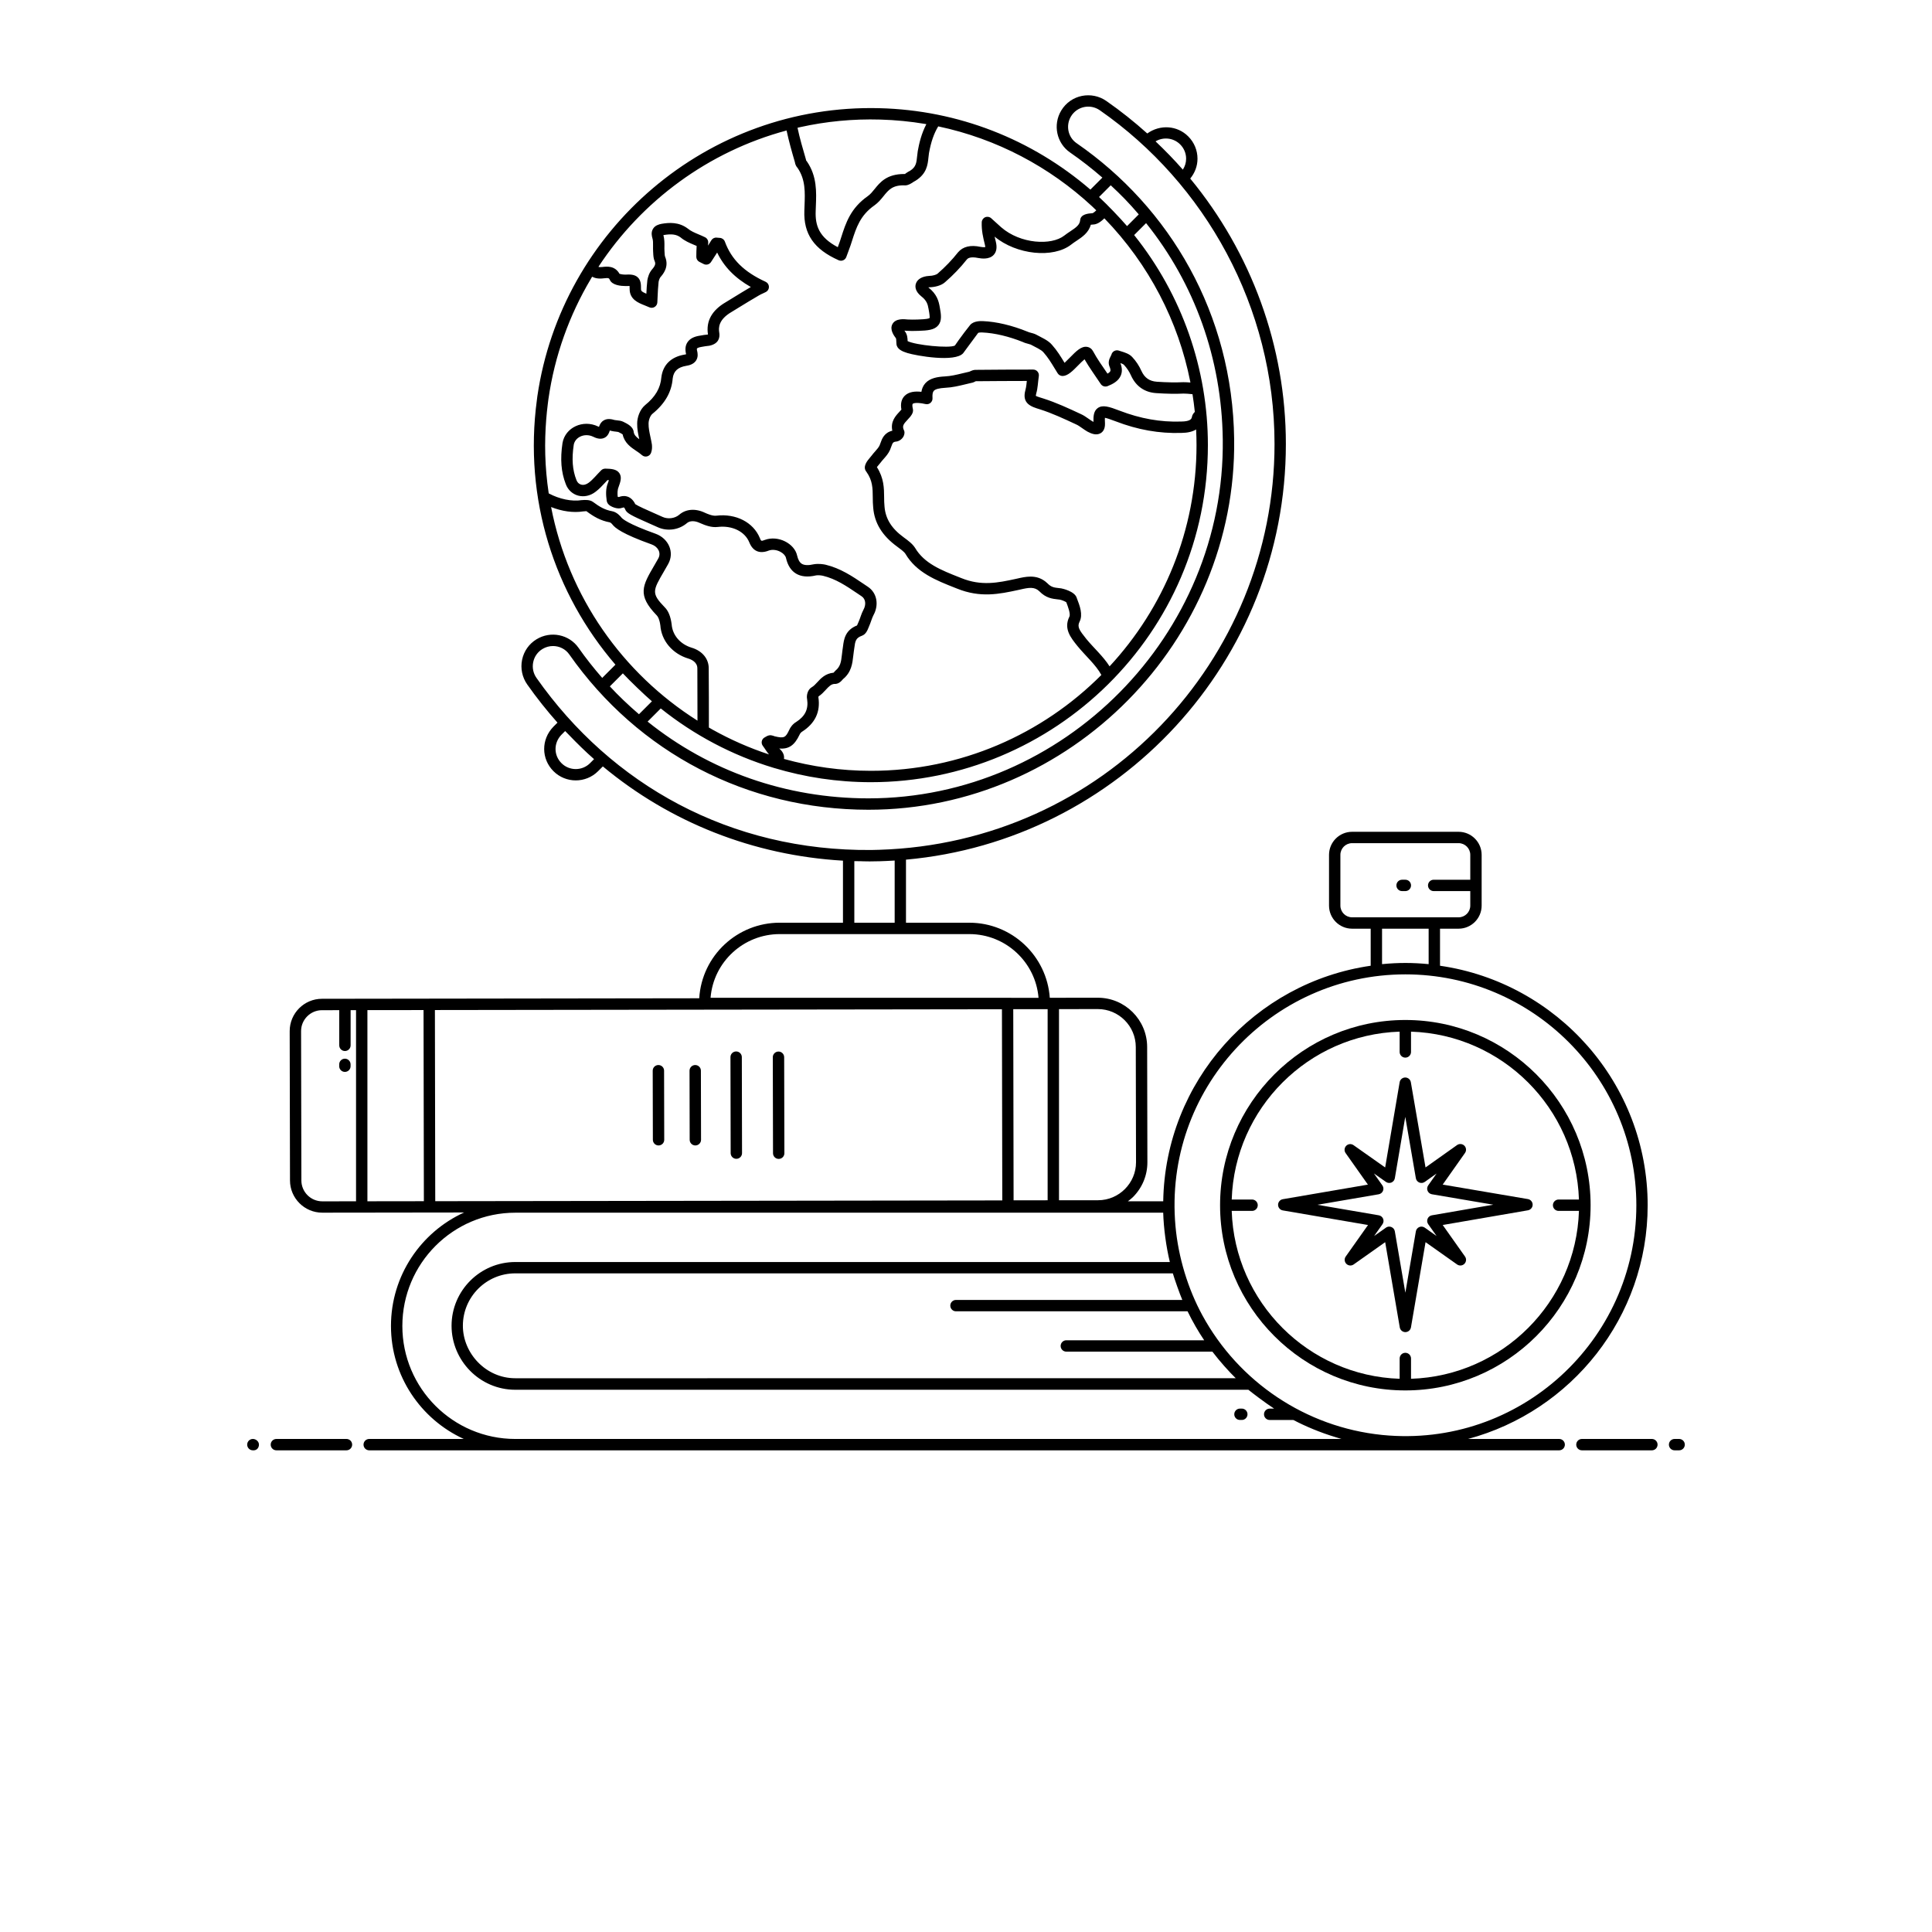 <?xml version="1.0" encoding="UTF-8"?>
<svg width="700pt" height="700pt" version="1.1" viewBox="0 0 700 700" xmlns="http://www.w3.org/2000/svg" xmlns:xlink="http://www.w3.org/1999/xlink">
 <defs>
  <symbol id="w" overflow="visible">
   <path d="m13.797-0.828c-0.711 0.375-1.449 0.656-2.219 0.844-0.773 0.188-1.578 0.281-2.422 0.281-2.5 0-4.481-0.695-5.938-2.094-1.461-1.406-2.188-3.301-2.188-5.688 0-2.406 0.727-4.305 2.188-5.703 1.457-1.395 3.438-2.094 5.938-2.094 0.844 0 1.648 0.094 2.422 0.281 0.77 0.188 1.508 0.465 2.219 0.828v3.109c-0.719-0.488-1.43-0.848-2.125-1.078-0.699-0.227-1.434-0.344-2.203-0.344-1.375 0-2.461 0.445-3.25 1.328-0.793 0.887-1.188 2.109-1.188 3.672 0 1.543 0.395 2.758 1.188 3.641 0.789 0.887 1.875 1.328 3.25 1.328 0.77 0 1.504-0.113 2.203-0.344 0.695-0.227 1.406-0.586 2.125-1.078z"/>
  </symbol>
  <symbol id="d" overflow="visible">
   <path d="m10.094-8.188c-0.312-0.156-0.625-0.266-0.938-0.328-0.312-0.07-0.625-0.109-0.938-0.109-0.93 0-1.641 0.297-2.141 0.891s-0.75 1.445-0.75 2.547v5.188h-3.594v-11.266h3.594v1.859c0.457-0.738 0.988-1.273 1.594-1.609 0.602-0.344 1.32-0.516 2.156-0.516 0.125 0 0.254 0.008 0.391 0.016 0.145 0.012 0.348 0.031 0.609 0.062z"/>
  </symbol>
  <symbol id="b" overflow="visible">
   <path d="m12.969-5.656v1.016h-8.406c0.082 0.844 0.383 1.48 0.906 1.906 0.52 0.418 1.25 0.625 2.188 0.625 0.758 0 1.535-0.109 2.328-0.328 0.801-0.227 1.617-0.566 2.453-1.016v2.766c-0.855 0.324-1.711 0.57-2.562 0.734-0.844 0.164-1.695 0.25-2.547 0.25-2.031 0-3.617-0.516-4.75-1.547-1.125-1.039-1.688-2.5-1.688-4.375 0-1.832 0.551-3.273 1.656-4.328 1.113-1.051 2.641-1.578 4.578-1.578 1.77 0 3.188 0.531 4.25 1.594s1.594 2.492 1.594 4.281zm-3.703-1.203c0-0.688-0.199-1.238-0.594-1.656-0.398-0.414-0.918-0.625-1.562-0.625-0.699 0-1.266 0.199-1.703 0.594-0.438 0.387-0.711 0.949-0.812 1.688z"/>
  </symbol>
  <symbol id="f" overflow="visible">
   <path d="m6.781-5.062c-0.75 0-1.32 0.133-1.703 0.391-0.375 0.25-0.562 0.621-0.562 1.109 0 0.461 0.148 0.82 0.453 1.078 0.312 0.25 0.738 0.375 1.281 0.375 0.676 0 1.242-0.238 1.703-0.719 0.457-0.488 0.688-1.098 0.688-1.828v-0.406zm5.5-1.359v6.422h-3.641v-1.672c-0.48 0.688-1.023 1.188-1.625 1.5-0.605 0.312-1.34 0.469-2.203 0.469-1.168 0-2.117-0.336-2.844-1.016-0.719-0.688-1.078-1.57-1.078-2.656 0-1.32 0.453-2.289 1.359-2.906 0.906-0.613 2.332-0.922 4.281-0.922h2.109v-0.281c0-0.57-0.227-0.988-0.672-1.25-0.449-0.27-1.148-0.406-2.094-0.406-0.773 0-1.492 0.078-2.156 0.234-0.668 0.156-1.281 0.387-1.844 0.688v-2.734c0.77-0.188 1.539-0.328 2.312-0.422 0.781-0.102 1.562-0.156 2.344-0.156 2.031 0 3.492 0.402 4.391 1.203 0.906 0.805 1.359 2.106 1.359 3.906z"/>
  </symbol>
  <symbol id="a" overflow="visible">
   <path d="m5.656-14.453v3.188h3.719v2.578h-3.719v4.781c0 0.523 0.102 0.875 0.312 1.062 0.207 0.18 0.617 0.266 1.234 0.266h1.859v2.578h-3.094c-1.418 0-2.422-0.297-3.016-0.891s-0.891-1.598-0.891-3.016v-4.781h-1.797v-2.578h1.797v-3.188z"/>
  </symbol>
  <symbol id="n" overflow="visible">
   <path d="m9.391-9.609v-6.031h3.625v15.641h-3.625v-1.625c-0.5 0.656-1.047 1.141-1.641 1.453s-1.281 0.469-2.062 0.469c-1.398 0-2.543-0.551-3.438-1.656-0.887-1.102-1.328-2.523-1.328-4.266 0-1.727 0.441-3.144 1.328-4.25 0.895-1.102 2.039-1.656 3.438-1.656 0.77 0 1.453 0.156 2.047 0.469 0.602 0.312 1.156 0.797 1.656 1.453zm-2.375 7.281c0.77 0 1.359-0.281 1.766-0.844s0.609-1.379 0.609-2.453c0-1.07-0.203-1.891-0.609-2.453s-0.996-0.844-1.766-0.844c-0.762 0-1.344 0.281-1.75 0.844s-0.609 1.383-0.609 2.453c0 1.074 0.203 1.891 0.609 2.453s0.988 0.844 1.75 0.844z"/>
  </symbol>
  <symbol id="m" overflow="visible">
   <path d="m7.719-2.328c0.77 0 1.359-0.281 1.766-0.844s0.609-1.379 0.609-2.453c0-1.07-0.203-1.891-0.609-2.453s-0.996-0.844-1.766-0.844c-0.773 0-1.367 0.289-1.781 0.859-0.406 0.562-0.609 1.375-0.609 2.438 0 1.074 0.203 1.891 0.609 2.453 0.414 0.562 1.008 0.844 1.781 0.844zm-2.391-7.281c0.5-0.656 1.051-1.141 1.656-1.453 0.602-0.312 1.297-0.469 2.078-0.469 1.383 0 2.519 0.555 3.406 1.656 0.895 1.105 1.344 2.523 1.344 4.25 0 1.742-0.449 3.164-1.344 4.266-0.887 1.105-2.023 1.656-3.406 1.656-0.781 0-1.477-0.156-2.078-0.469-0.605-0.312-1.156-0.797-1.656-1.453v1.625h-3.594v-15.641h3.594z"/>
  </symbol>
  <symbol id="l" overflow="visible">
   <path d="m0.25-11.266h3.594l3.031 7.641 2.578-7.641h3.594l-4.734 12.328c-0.469 1.258-1.023 2.133-1.656 2.625-0.637 0.5-1.477 0.75-2.516 0.75h-2.078v-2.359h1.125c0.613 0 1.055-0.102 1.328-0.297 0.281-0.188 0.5-0.531 0.656-1.031l0.094-0.312z"/>
  </symbol>
  <symbol id="e" overflow="visible">
   <path d="m12.344-14.547v3.188c-0.836-0.375-1.641-0.656-2.422-0.844s-1.523-0.281-2.219-0.281c-0.93 0-1.617 0.133-2.062 0.391-0.438 0.25-0.656 0.648-0.656 1.188 0 0.398 0.145 0.711 0.438 0.938 0.301 0.219 0.848 0.414 1.641 0.578l1.641 0.328c1.676 0.336 2.863 0.844 3.562 1.531 0.707 0.688 1.062 1.664 1.062 2.922 0 1.656-0.496 2.891-1.484 3.703-0.98 0.805-2.481 1.203-4.5 1.203-0.949 0-1.902-0.094-2.859-0.281-0.961-0.176-1.918-0.441-2.875-0.797v-3.266c0.957 0.512 1.883 0.898 2.781 1.156 0.895 0.25 1.758 0.375 2.594 0.375 0.844 0 1.488-0.141 1.938-0.422 0.445-0.281 0.672-0.68 0.672-1.203 0-0.469-0.156-0.828-0.469-1.078-0.305-0.258-0.906-0.488-1.812-0.688l-1.5-0.344c-1.5-0.32-2.602-0.832-3.297-1.531-0.688-0.707-1.031-1.656-1.031-2.844 0-1.5 0.477-2.648 1.438-3.453 0.969-0.801 2.359-1.203 4.172-1.203 0.82 0 1.664 0.062 2.531 0.188 0.875 0.125 1.781 0.309 2.719 0.547z"/>
  </symbol>
  <symbol id="k" overflow="visible">
   <path d="m12.172-9.391c0.445-0.695 0.984-1.227 1.609-1.594 0.633-0.363 1.328-0.547 2.078-0.547 1.289 0 2.273 0.402 2.953 1.203 0.676 0.793 1.016 1.949 1.016 3.469v6.859h-3.625v-5.875c0.008-0.082 0.016-0.172 0.016-0.266 0.008-0.094 0.016-0.227 0.016-0.406 0-0.801-0.121-1.379-0.359-1.734-0.23-0.352-0.609-0.531-1.141-0.531-0.68 0-1.203 0.281-1.578 0.844s-0.57 1.375-0.578 2.438v5.531h-3.625v-5.875c0-1.25-0.109-2.051-0.328-2.406-0.211-0.352-0.59-0.531-1.141-0.531-0.688 0-1.219 0.281-1.594 0.844s-0.562 1.371-0.562 2.422v5.547h-3.625v-11.266h3.625v1.656c0.445-0.633 0.957-1.113 1.531-1.438 0.57-0.32 1.203-0.484 1.891-0.484 0.781 0 1.469 0.188 2.062 0.562s1.047 0.902 1.359 1.578z"/>
  </symbol>
  <symbol id="j" overflow="visible">
   <path d="m10.531-10.906v2.734c-0.773-0.32-1.516-0.562-2.234-0.719-0.719-0.164-1.398-0.25-2.031-0.25-0.688 0-1.199 0.09-1.531 0.266-0.324 0.168-0.484 0.43-0.484 0.781 0 0.293 0.125 0.516 0.375 0.672 0.25 0.148 0.695 0.258 1.344 0.328l0.641 0.094c1.844 0.242 3.082 0.633 3.719 1.172 0.633 0.531 0.953 1.371 0.953 2.516 0 1.199-0.445 2.102-1.328 2.703-0.887 0.605-2.203 0.906-3.953 0.906-0.75 0-1.523-0.062-2.312-0.188-0.793-0.113-1.609-0.285-2.453-0.516v-2.734c0.719 0.344 1.453 0.605 2.203 0.781 0.758 0.168 1.523 0.25 2.297 0.25 0.707 0 1.238-0.094 1.594-0.281 0.352-0.195 0.531-0.488 0.531-0.875 0-0.312-0.125-0.547-0.375-0.703-0.242-0.164-0.727-0.289-1.453-0.375l-0.625-0.078c-1.605-0.195-2.731-0.566-3.375-1.109-0.648-0.551-0.969-1.379-0.969-2.484 0-1.188 0.406-2.066 1.219-2.641 0.82-0.582 2.078-0.875 3.766-0.875 0.664 0 1.363 0.055 2.094 0.156 0.727 0.094 1.523 0.25 2.391 0.469z"/>
  </symbol>
  <symbol id="i" overflow="visible">
   <path d="m13.047-6.859v6.859h-3.609v-5.234c0-0.977-0.027-1.648-0.078-2.016-0.043-0.375-0.117-0.648-0.219-0.828-0.148-0.227-0.34-0.406-0.578-0.531-0.242-0.133-0.512-0.203-0.812-0.203-0.762 0-1.355 0.293-1.781 0.875-0.43 0.574-0.641 1.371-0.641 2.391v5.547h-3.594v-15.641h3.594v6.031c0.539-0.656 1.113-1.141 1.719-1.453 0.613-0.312 1.289-0.469 2.031-0.469 1.301 0 2.285 0.402 2.953 1.203 0.676 0.793 1.016 1.949 1.016 3.469z"/>
  </symbol>
  <symbol id="v" overflow="visible">
   <path d="m1.734-11.266h3.594v11.266h-3.594zm0-4.375h3.594v2.938h-3.594z"/>
  </symbol>
  <symbol id="h" overflow="visible">
   <path d="m13.047-6.859v6.859h-3.609v-5.25c0-0.969-0.027-1.633-0.078-2-0.043-0.375-0.117-0.648-0.219-0.828-0.148-0.227-0.34-0.406-0.578-0.531-0.242-0.133-0.512-0.203-0.812-0.203-0.762 0-1.355 0.293-1.781 0.875-0.43 0.574-0.641 1.371-0.641 2.391v5.547h-3.594v-11.266h3.594v1.656c0.539-0.656 1.113-1.141 1.719-1.453 0.613-0.312 1.289-0.469 2.031-0.469 1.301 0 2.285 0.402 2.953 1.203 0.676 0.793 1.016 1.949 1.016 3.469z"/>
  </symbol>
  <symbol id="u" overflow="visible">
   <path d="m9.391-1.906c-0.5 0.656-1.047 1.141-1.641 1.453-0.594 0.305-1.281 0.453-2.062 0.453-1.375 0-2.516-0.539-3.422-1.625-0.898-1.082-1.344-2.461-1.344-4.141 0-1.676 0.445-3.051 1.344-4.125 0.906-1.082 2.047-1.625 3.422-1.625 0.781 0 1.469 0.156 2.062 0.469 0.594 0.305 1.141 0.789 1.641 1.453v-1.672h3.625v10.125c0 1.812-0.574 3.191-1.719 4.141-1.148 0.957-2.805 1.438-4.969 1.438-0.711 0-1.391-0.055-2.047-0.156-0.656-0.105-1.32-0.266-1.984-0.484v-2.812c0.633 0.363 1.254 0.633 1.859 0.812 0.602 0.176 1.207 0.266 1.812 0.266 1.188 0 2.051-0.262 2.594-0.781 0.551-0.512 0.828-1.316 0.828-2.422zm-2.375-7.016c-0.742 0-1.32 0.277-1.734 0.828-0.418 0.555-0.625 1.328-0.625 2.328 0 1.031 0.195 1.82 0.594 2.359 0.406 0.531 0.992 0.797 1.766 0.797 0.75 0 1.332-0.273 1.75-0.828 0.414-0.551 0.625-1.328 0.625-2.328s-0.211-1.773-0.625-2.328c-0.418-0.551-1-0.828-1.75-0.828z"/>
  </symbol>
  <symbol id="c" overflow="visible">
   <path d="m7.094-8.953c-0.805 0-1.414 0.289-1.828 0.859-0.418 0.574-0.625 1.398-0.625 2.469 0 1.086 0.207 1.914 0.625 2.484 0.414 0.574 1.023 0.859 1.828 0.859 0.781 0 1.379-0.285 1.797-0.859 0.414-0.57 0.625-1.398 0.625-2.484 0-1.07-0.211-1.895-0.625-2.469-0.418-0.57-1.016-0.859-1.797-0.859zm0-2.578c1.938 0 3.445 0.527 4.531 1.578 1.094 1.043 1.641 2.484 1.641 4.328 0 1.855-0.547 3.309-1.641 4.359-1.086 1.043-2.594 1.562-4.531 1.562-1.949 0-3.469-0.52-4.562-1.562-1.094-1.051-1.641-2.504-1.641-4.359 0-1.844 0.547-3.285 1.641-4.328 1.094-1.051 2.613-1.578 4.562-1.578z"/>
  </symbol>
  <symbol id="g" overflow="visible">
   <path d="m10.828-10.906v2.938c-0.492-0.344-0.98-0.594-1.469-0.75-0.492-0.156-1-0.234-1.531-0.234-1.012 0-1.797 0.293-2.359 0.875-0.555 0.586-0.828 1.402-0.828 2.453 0 1.055 0.273 1.875 0.828 2.469 0.562 0.586 1.348 0.875 2.359 0.875 0.562 0 1.094-0.082 1.594-0.25 0.508-0.164 0.977-0.414 1.406-0.75v2.953c-0.562 0.211-1.137 0.363-1.719 0.469-0.574 0.102-1.152 0.156-1.734 0.156-2.031 0-3.621-0.52-4.766-1.562-1.148-1.039-1.719-2.492-1.719-4.359 0-1.852 0.57-3.301 1.719-4.344 1.145-1.039 2.734-1.562 4.766-1.562 0.582 0 1.16 0.055 1.734 0.156 0.57 0.105 1.145 0.262 1.719 0.469z"/>
  </symbol>
  <symbol id="t" overflow="visible">
   <path d="m1.734-15.641h3.594v8.516l4.141-4.141h4.188l-5.5 5.172 5.938 6.094h-4.375l-4.391-4.703v4.703h-3.594z"/>
  </symbol>
  <symbol id="s" overflow="visible">
   <path d="m9.141-15.641v2.359h-1.984c-0.512 0-0.871 0.094-1.078 0.281-0.199 0.18-0.297 0.496-0.297 0.953v0.781h3.078v2.578h-3.078v8.688h-3.594v-8.688h-1.797v-2.578h1.797v-0.781c0-1.227 0.336-2.133 1.016-2.719 0.688-0.582 1.75-0.875 3.188-0.875z"/>
  </symbol>
  <symbol id="r" overflow="visible">
   <path d="m1.891-15.016h4.328l5.453 10.297v-10.297h3.672v15.016h-4.328l-5.453-10.297v10.297h-3.672z"/>
  </symbol>
  <symbol id="q" overflow="visible">
   <path d="m1.609-4.391v-6.875h3.625v1.125c0 0.617-0.008 1.387-0.016 2.312-0.012 0.918-0.016 1.527-0.016 1.828 0 0.906 0.02 1.562 0.062 1.969 0.051 0.398 0.133 0.684 0.25 0.859 0.145 0.242 0.336 0.422 0.578 0.547 0.238 0.125 0.516 0.188 0.828 0.188 0.75 0 1.336-0.285 1.766-0.859 0.426-0.57 0.641-1.375 0.641-2.406v-5.562h3.609v11.266h-3.609v-1.625c-0.543 0.656-1.117 1.141-1.719 1.453-0.605 0.312-1.277 0.469-2.016 0.469-1.293 0-2.281-0.398-2.969-1.203-0.68-0.801-1.016-1.961-1.016-3.484z"/>
  </symbol>
  <symbol id="p" overflow="visible">
   <path d="m1.891-15.016h6.422c1.914 0 3.383 0.43 4.406 1.281 1.02 0.844 1.531 2.055 1.531 3.625 0 1.574-0.512 2.789-1.531 3.641-1.023 0.844-2.492 1.266-4.406 1.266h-2.547v5.203h-3.875zm3.875 2.812v4.188h2.141c0.75 0 1.328-0.18 1.734-0.547 0.406-0.363 0.609-0.879 0.609-1.547 0-0.676-0.203-1.191-0.609-1.547-0.406-0.363-0.984-0.547-1.734-0.547z"/>
  </symbol>
  <symbol id="o" overflow="visible">
   <path d="m1.734-11.266h3.594v11.062c0 1.508-0.367 2.66-1.094 3.453-0.719 0.789-1.766 1.188-3.141 1.188h-1.781v-2.359h0.625c0.688 0 1.156-0.156 1.406-0.469 0.258-0.305 0.391-0.906 0.391-1.812zm0-4.375h3.594v2.938h-3.594z"/>
  </symbol>
 </defs>
 <g>
  <path d="m89.559 523.42c0 1.137 0.922 2.059 2.059 2.059h0.289c1.137 0 1.914-0.922 1.914-2.059s-1.062-2.059-2.203-2.059c-1.137 0-2.059 0.918-2.059 2.059z"/>
  <path d="m100.14 521.36c-1.137 0-2.059 0.922-2.059 2.059s0.922 2.059 2.059 2.059h25.391c1.137 0 2.059-0.922 2.059-2.059s-0.922-2.059-2.059-2.059z"/>
  <path d="m573.16 521.36c-1.137 0-2.059 0.922-2.059 2.059s0.922 2.059 2.059 2.059h25.348c1.137 0 2.059-0.922 2.059-2.059s-0.922-2.059-2.059-2.059z"/>
  <path d="m608.38 521.36h-1.645c-1.137 0-2.059 0.922-2.059 2.059s0.922 2.059 2.059 2.059h1.645c1.137 0 2.059-0.922 2.059-2.059 0-1.141-0.922-2.059-2.059-2.059z"/>
  <path d="m238.55 385.88c-1.164 0.008-2.062 0.922-2.059 2.062l0.055 25.023c0.004 1.137 0.922 2.055 2.059 2.055h0.004c1.137-0.004 2.059-0.926 2.055-2.062l-0.055-25.023c0-1.141-0.922-2.055-2.059-2.055z"/>
  <path d="m251.89 385.88h-0.004c-1.137 0.004-2.059 0.926-2.055 2.062l0.051 25.023c0.004 1.133 0.922 2.055 2.059 2.055h0.004c1.137-0.004 2.059-0.926 2.055-2.062l-0.051-25.023c0-1.137-0.922-2.055-2.059-2.055z"/>
  <path d="m266.72 380.96h-0.004c-1.137 0.004-2.059 0.926-2.055 2.062l0.074 34.785c0.004 1.133 0.922 2.055 2.059 2.055h0.004c1.137-0.004 2.059-0.926 2.055-2.062l-0.074-34.785c-0.004-1.141-0.922-2.055-2.059-2.055z"/>
  <path d="m284.12 383.05c-0.004-1.137-0.922-2.055-2.059-2.055h-0.004c-1.137 0.004-2.059 0.926-2.055 2.062l0.078 34.785c0.004 1.137 0.922 2.055 2.059 2.055h0.004c1.137-0.004 2.059-0.926 2.055-2.062z"/>
  <path d="m124.96 383.58c-1.137 0-2.059 0.922-2.059 2.059v0.672c0 1.137 0.922 2.059 2.059 2.059 1.137 0 2.059-0.922 2.059-2.059v-0.672c0-1.137-0.922-2.059-2.059-2.059z"/>
  <path d="m449.26 514.48h0.672c1.137 0 2.059-0.922 2.059-2.059s-0.922-2.059-2.059-2.059h-0.672c-1.137 0-2.059 0.922-2.059 2.059-0.004 1.141 0.918 2.059 2.059 2.059z"/>
  <path d="m596.98 436.7c0-44.133-32.77-80.664-75.234-86.793v-13.426h6.727c4.609 0 8.355-3.75 8.355-8.359v-18.387c0-4.609-3.746-8.359-8.355-8.359h-38.582c-4.609 0-8.359 3.75-8.359 8.359v18.387c0 4.609 3.75 8.359 8.359 8.359h6.734v13.426c-41.996 6.055-74.453 41.863-75.168 85.348h-12.816c0.633-0.484 1.277-0.953 1.852-1.527 3.379-3.391 5.234-7.875 5.227-12.625l-0.086-41.77c-0.016-9.84-8.027-17.836-17.863-17.836-0.422 0-17.836 0.02-17.41 0.02-1.066-15.172-13.719-27.199-29.16-27.199h-22.945v-22.848c77.043-6.906 137.64-71.793 137.64-150.6 0-35.477-12.559-69.363-34.652-96.172 1.676-2.039 2.633-4.535 2.633-7.195 0-3.047-1.195-5.918-3.363-8.086-3.988-3.992-10.199-4.379-14.836-1.055-4.668-4.199-9.609-8.141-14.836-11.777-5.289-3.691-12.848-2.348-16.352 3.488-3.078 5.144-1.664 11.809 3.219 15.18 4.113 2.84 8.004 5.887 11.703 9.102l-4.344 4.344c-21.215-18.27-47.941-28.785-76.41-29.5-62.457-1.586-115.17 44.148-123.96 104.35-0.062 0.422-0.105 0.844-0.16 1.266-4.867 35.98 6.356 70.348 28.449 96.012l-4.793 4.793c-3.012-3.457-5.891-7.07-8.574-10.895-3.41-4.867-10.098-6.234-15.223-3.102-2.723 1.66-4.582 4.297-5.231 7.422-0.645 3.098 0.031 6.356 1.855 8.945 3.422 4.867 7.094 9.473 10.965 13.836l-1.473 1.473c-4.512 4.617-4.418 11.672 0.016 16.113 4.461 4.457 11.711 4.457 16.172 0l1.723-1.723c24.352 20.25 54.438 32.246 87 34.148v22.477h-22.91c-15.309 0-28.188 11.824-29.172 27.379-0.898 0 12.664-0.016-136.7 0.188-6.445 0.008-11.691 5.266-11.68 11.715l0.109 54.109c0.012 6.438 5.254 11.668 11.688 11.668h0.02c64.051-0.074-12.801 0.016 51.375-0.066-15.602 7.106-26.496 22.844-26.496 41.113 0 18.176 10.84 33.828 26.375 40.941h-34.258c-1.137 0-2.059 0.922-2.059 2.059 0 1.137 0.922 2.059 2.059 2.059h431.15c1.137 0 2.059-0.922 2.059-2.059 0-1.137-0.922-2.059-2.059-2.059h-33.023c37.414-10.031 65.078-44.129 65.078-84.656zm-107.09-104.34c-2.34 0-4.242-1.902-4.242-4.242v-18.387c0-2.34 1.902-4.242 4.242-4.242h38.582c2.336 0 4.238 1.902 4.238 4.242v9.012h-13.258c-1.137 0-2.059 0.922-2.059 2.059s0.922 2.059 2.059 2.059h13.258v5.258c0 2.34-1.902 4.242-4.238 4.242-37.816-0.012-30.879 0-38.582 0zm10.852 4.117h16.883v12.848c-5.84-0.559-10.844-0.578-16.883 0zm-64.434 149.13h-49.957c-1.137 0-2.059 0.922-2.059 2.059 0 1.137 0.922 2.059 2.059 2.059h52.914c2.688 3.527 6.012 7.231 8.473 9.633l-261.05 0.004c-10.641 0-18.98-9.023-18.98-19.023 0-10.469 8.516-18.98 18.98-18.98h238.25c0.543 1.875 2.457 7.352 3.434 9.633h-82.004c-1.137 0-2.059 0.922-2.059 2.059s0.922 2.059 2.059 2.059h83.906c1.844 3.797 3.922 7.371 6.031 10.5zm-56.73-119.97v69.25l-12.336 0.012-0.121-69.246zm18.191-0.031c7.57 0 13.734 6.152 13.746 13.727l0.086 41.77c0.012 7.555-6.168 13.758-13.727 13.766l-14.18 0.016v-69.262c8.254-0.008 5.816-0.004 14.074-0.016zm20.91-314.39c2.805-1.676 6.504-1.309 8.918 1.109 1.391 1.391 2.156 3.231 2.156 5.176 0 1.426-0.418 2.785-1.188 3.965-3.106-3.562-6.422-6.949-9.867-10.227-0.004-0.008-0.012-0.016-0.02-0.023zm-16.238 15.918c3.727 3.457 6.547 6.328 10.141 10.531 0.004 0.004 0.008 0.008 0.012 0.012l-4.242 4.246c-0.016-0.02-0.031-0.035-0.051-0.055-2.332-2.719-7.086-7.711-10.102-10.488zm40.59 92.066c0.891 70.828-57.52 130.06-128.39 130.06-29.875-0.004-57.664-9.891-80-27.812l4.766-4.766c12.043 9.625 25.859 16.98 40.879 21.516 0.066 0.02 0.129 0.043 0.191 0.062 0.023 0.008 0.047 0.004 0.066 0.012 11.086 3.32 22.824 5.129 34.977 5.129 66.32 0 122.12-53.773 122.12-122.14 0-27.473-9.305-54.324-26.699-76.074-0.004-0.008-0.012-0.016-0.016-0.023l4.324-4.324c17.566 21.898 27.414 49.094 27.781 78.359zm-243.36 24.504c3.914 1.559 8.043 2.148 11.539 1.594 0.406-0.023 1.164-0.078 1.246-0.094 2.672 1.996 5.144 3.449 8.531 4.066 0.145 0.035 0.566 0.32 0.902 0.762 0.988 1.273 3.539 3.41 14.215 7.223 2.289 0.816 3.562 3.043 2.383 5.121l-1.434 2.5c-4.289 7.348-6.246 10.699 0.875 18.066 0.438 0.426 1.023 1.422 1.324 3.644 0.391 5.559 4.371 10.277 10.156 12.027 0.992 0.297 3.293 1.242 3.254 3.609 0.043 6.293 0.051 12.59 0.047 18.883-27.156-17.145-46.75-44.879-53.039-77.402zm-1.773-31.668c0.152-1.926 0.344-3.848 0.59-5.758 0.07-0.559 0.133-1.117 0.215-1.672 2.254-15.852 7.672-30.578 15.309-43.445 0.176-0.297 0.34-0.605 0.52-0.898 1.004 0.535 2.379 0.816 4.199 0.578 1.844-0.215 1.934-0.047 2.195 0.504 0.852 2.062 4.191 2.293 5.691 2.293h0.016c0.652-0.027 1.145-0.035 1.473-0.016 0.016 0.219 0.027 0.547 0.023 1.039-0.02 3.824 3.125 5.062 5.422 5.969 0.551 0.219 1.121 0.441 1.691 0.703 0.621 0.289 1.348 0.25 1.93-0.105 0.586-0.355 0.961-0.973 0.992-1.656l0.082-1.758c0.094-2.062 0.176-3.906 0.375-5.676 0.129-0.715 0.418-1.426 0.699-1.758 0.871-0.996 3.191-3.644 1.672-7.336-0.148-0.312-0.18-0.969-0.207-1.547l-0.035-0.641c-0.039-0.527-0.027-1.066-0.02-1.609 0.016-1.191 0.035-2.527-0.367-4.066 0.023-0.004 0.047-0.008 0.074-0.016 2.918-0.504 4.672-0.242 6.156 0.859 1.477 1.254 3.234 1.996 4.934 2.711 0.293 0.121 0.586 0.246 0.879 0.371-0.074 1.293-0.129 2.625-0.121 3.957 0.004 0.742 0.414 1.43 1.066 1.789 0.266 0.148 0.566 0.293 0.863 0.438l0.672 0.336c0.938 0.52 2.109 0.23 2.707-0.66 0.758-1.133 1.512-2.305 2.242-3.465 2.481 5.156 6.441 9.211 12.199 12.488-2.156 1.258-4.269 2.559-6.402 3.867l-2.613 1.602c-5.07 2.934-7.262 6.84-6.512 11.727-0.023 0.008-0.047 0.016-0.074 0.023-0.863 0.055-1.844 0.227-2.754 0.391-2.254 0.32-3.769 1.121-4.625 2.453-0.73 1.129-0.895 2.512-0.465 4.301-0.141 0.039-0.348 0.094-0.637 0.137-4.828 0.82-7.785 3.711-8.332 8.227-0.312 3.867-2.168 7.059-5.883 10.059-2.004 1.688-2.891 4.609-2.879 6.695-0.039 1.93 0.363 3.828 0.758 5.664-1.133-0.828-1.832-1.547-2.004-2.547-0.141-2.004-2.348-3.074-3.812-3.785-0.738-0.359-1.539-0.438-2.242-0.512-0.312-0.031-0.633-0.055-0.848-0.109-1.234-0.359-2.664-0.625-3.961 0.125-0.789 0.453-1.355 1.195-1.738 2.359-0.094-0.039-0.199-0.09-0.32-0.148-5.41-2.621-11.891 0.312-12.887 5.981-0.879 5.859-0.496 10.609 1.188 14.898 1.609 4.375 6.844 5.856 10.816 2.758 1.289-0.969 2.332-2.094 3.34-3.188 0.309-0.332 0.621-0.676 0.949-1.016 0.195 0.008 0.367 0.02 0.512 0.031-0.129 0.41-0.285 0.84-0.34 0.996-0.883 2.082-0.727 4.406-0.469 6.277 0.039 0.551 0.297 1.344 1.301 1.996 0.59 0.383 2.625 1.348 4.172 0.777 0.492-0.184 0.754-0.164 0.789-0.168 0.004 0.004 0.188 0.113 0.418 0.605 0.492 1.426 2.004 2.211 8.844 5.223l3.027 1.348c3.375 1.535 7.527 0.996 10.434-1.418 1.625-1.441 3.961-0.543 4.953-0.062 1.77 0.785 4.086 1.648 6.297 1.371 5.207-0.617 9.801 1.609 11.426 5.523 1.297 3.289 3.766 4.336 7.098 3.023 1.234-0.453 2.863-0.277 4.254 0.488 1.062 0.582 1.797 1.406 1.973 2.234 1.188 5.219 4.859 7.703 10.887 6.281 0.648-0.109 1.625-0.051 2.496 0.133 4.672 1.125 8.449 3.68 12.453 6.383l1.562 1.055c1.441 0.961 1.715 2.965 0.652 4.894-0.809 1.52-1.125 2.965-1.723 4.293l-0.23 0.531c-0.102 0.246-0.25 0.617-0.367 0.84-4.336 1.711-4.766 5.102-5.082 7.598-0.219 1.742-0.172 0.945-0.398 3.031-0.289 2.617-0.551 4.289-2.356 5.766l-0.449 0.488c-0.07 0.078-0.137 0.16-0.211 0.238-2.996 0.293-4.621 2.059-5.93 3.492-0.684 0.742-1.273 1.383-2.047 1.816-1.57 0.953-1.871 3.211-1.613 4.269 0.543 3.629-0.703 6.195-3.977 8.289-1.277 0.742-2.156 2.027-2.508 2.879-1.293 2.723-1.773 3.137-5.215 2.316-0.496-0.211-0.953-0.301-1.297-0.375-0.543-0.129-1.391 0.148-1.848 0.457-0.238 0.121-0.473 0.25-0.711 0.41-0.984 0.664-1.203 2.019-0.48 2.961 0.742 0.973 1.316 2.059 2.227 3.102-7.043-2.32-13.828-5.293-20.438-8.977-0.449-0.25-0.895-0.516-1.34-0.773 0.012-7.133-0.012-14.266-0.059-21.352 0.055-3.508-2.312-6.406-6.184-7.57-4.129-1.25-6.969-4.535-7.25-8.504-0.383-2.863-1.219-4.883-2.504-6.133-4.906-5.078-4.379-5.988-0.234-13.086l1.457-2.547c2.43-4.285 0.172-9.332-4.582-11.031-10.004-3.574-11.98-5.394-12.34-5.863-0.355-0.457-1.645-1.988-3.426-2.297-2.606-0.473-4.535-1.617-6.801-3.309-1.203-0.898-2.812-0.797-4.195-0.695-3.57 0.566-8.055-0.379-11.914-2.445-1.48-9.918-1.555-18.484-0.914-26.727zm104.36 91.668c-0.023 0.004-0.047 0.004-0.07 0.008 0.02-0.008 0.035-0.012 0.051-0.012 0.008 0 0.012 0.004 0.02 0.004zm87.902-26.953c-0.637-2.594-5.539-3.555-5.676-3.574l-0.68-0.082c-1.941-0.219-2.918-0.324-4.352-1.797-1.926-1.832-4.027-2.383-6.074-2.383-1.727 0-3.41 0.391-4.922 0.738l-0.492 0.109c-6.356 1.367-12.363 2.66-19.723-0.332l-0.656-0.262c-6.543-2.582-12.727-5.019-16.047-10.68-0.965-1.5-2.633-2.719-4.125-3.809-4.383-3.191-6.582-6.711-6.938-11.137-0.125-1.141-0.133-2.273-0.141-3.41-0.027-3.238-0.059-6.875-2.621-10.891 0.203-0.27 0.477-0.59 0.668-0.816 0.238-0.277 0.469-0.551 0.688-0.836 0.34-0.465 0.727-0.898 1.109-1.328 0.801-0.906 1.711-1.926 2.289-3.246 0.164-0.379 0.305-0.766 0.438-1.148 0.523-1.48 0.66-1.762 1.891-1.883 1.082-0.152 2.172-0.988 2.648-2.035 0.379-0.832 0.332-1.723 0.031-2.129-0.641-1.488-0.152-2.129 1.363-3.758 0.328-0.359 0.66-0.711 0.969-1.082 0.027-0.035 0.242-0.336 0.266-0.375 0.289-0.391 0.961-1.312 0.66-2.535-0.277-1.129-0.145-1.641-0.035-1.75 0.027-0.031 0.797-0.77 4.664 0.086 0.637 0.145 1.297-0.023 1.785-0.449 0.492-0.422 0.758-1.051 0.715-1.691-0.086-1.336 0.066-2.203 0.469-2.652 0.543-0.621 1.926-0.98 4.203-1.109 2.551-0.121 4.875-0.688 7.121-1.23 0.801-0.195 1.605-0.391 2.281-0.543 0.59-0.086 1.07-0.32 1.602-0.605 6.18-0.047 12.051-0.098 18.496-0.098-0.066 0.48-0.164 2.117-0.531 3.375-1.32 4.898 2.184 5.969 5.254 6.902 4.434 1.402 8.84 3.461 13.16 5.477 0.645 0.277 1.383 0.793 2.16 1.34 0.605 0.426 1.223 0.852 1.922 1.262 1.418 0.754 3.254 1.504 4.832 0.535 0.727-0.449 1.582-1.41 1.523-3.488-0.047-0.93-0.059-1.617-0.027-2.055 0.711 0.133 2.004 0.555 3.852 1.266 8.023 3.09 15.844 4.477 23.867 4.215 2.246-0.023 4.023-0.441 5.328-1.254 0.09 1.879 0.145 3.762 0.145 5.664 0 30.93-11.969 59.102-31.5 80.168-2.328-3.668-5.805-6.719-8.41-9.906-2.606-3.234-3.371-4.43-2.488-6.223 1.344-2.578 0.078-5.883-0.961-8.555zm11.82-83.98c0.191 0.438 0.488 1.246 0.305 1.691-0.09 0.223-0.352 0.531-1.02 0.918-1.863-2.738-3.801-5.441-5.191-8.055-0.48-0.926-1.27-1.512-2.223-1.652-2.09-0.324-3.969 1.602-6.148 3.816-0.566 0.574-1.375 1.395-1.992 1.969-1.406-2.305-2.715-4.461-4.535-6.492-1.418-1.711-3.773-2.633-5.828-3.769-0.637-0.312-1.281-0.477-1.852-0.625-0.402-0.105-0.785-0.199-1.168-0.383-5.664-2.305-11.277-3.637-16.176-3.84-0.781-0.043-3.449-0.105-4.68 1.434-1.445 1.773-2.793 3.617-4.125 5.441l-1.383 1.98c-1.977 1.074-14.215-0.141-17.117-1.613-0.004-0.031-0.004-0.062-0.004-0.098-0.035-0.953-0.086-2.258-0.992-3.461-0.062-0.086-0.121-0.164-0.176-0.242 0.227 0.012 0.496 0.031 0.809 0.062 1.355 0.098 2.539 0.07 3.832 0.031 0.004 0 0.418-0.008 0.426-0.008 3.363-0.105 5.848-0.312 7.234-2.043 1.312-1.633 1.035-3.793 0.5-6.633-0.375-2.156-1.043-4.66-4.137-7.074 0.121-0.02 0.258-0.035 0.406-0.043 1.719-0.023 4.246-0.531 5.66-1.84 2.945-2.551 5.617-5.34 7.887-8.223 0.254-0.297 1.039-1.191 4.172-0.539 0.965 0.168 3.887 0.676 5.562-1.125 1.027-1.102 1.289-2.707 0.777-4.785-0.156-0.633-0.305-1.242-0.441-1.84 7.891 6.566 21.246 7.988 27.785 2.856 0.594-0.473 1.242-0.906 1.887-1.332 1.977-1.309 4.383-2.898 5.18-5.828 0.188-0.023 0.426-0.047 0.727-0.07 1.324-0.016 2.637-0.719 4.184-2.254 16.25 16.746 26.848 37.516 31.113 59.121 0.023 0.125 0.043 0.25 0.066 0.375-0.93-0.078-1.805-0.125-2.547-0.125-2.836 0.133-5.887 0.09-9.605-0.164-2.68-0.18-4.461-1.43-5.594-3.922-0.824-1.852-1.98-3.594-3.328-5.023-1.051-1.152-2.633-1.641-4.027-2.07l-0.844-0.266c-0.551-0.191-1.152-0.113-1.66 0.156-0.508 0.277-0.879 0.777-1.016 1.336-0.023 0.102-0.164 0.371-0.258 0.547-0.406 0.793-1.086 2.098-0.445 3.703zm-109.62-74.27c-0.051-0.074-0.227-0.305-0.293-0.383-0.012-0.137-0.043-0.285-0.082-0.41-1.094-3.742-2.227-7.606-3.031-11.418 0.309-0.07 0.613-0.145 0.922-0.215 9.406-2.086 19.117-3.043 29.098-2.754 5.539 0.16 10.926 0.688 16.262 1.59 0.133 0.023 0.266 0.047 0.398 0.07-1.812 3.481-2.613 6.977-3.113 9.754-0.105 0.637-0.172 1.27-0.234 1.902-0.234 2.336-0.391 3.879-2.578 5.25-0.414 0.191-0.828 0.453-1.238 0.723-0.246 0.164-0.621 0.41-0.523 0.438-0.113 0-0.227-0.004-0.336-0.004-6.328 0-8.746 3.004-10.699 5.422-0.789 0.984-1.539 1.91-2.488 2.586-6.254 4.375-7.973 9.734-9.637 14.918l-0.504 1.555c-0.238 0.684-0.477 1.336-0.738 2.039-6.863-3.617-8.211-7.894-8.008-13.125l0.062-1.727c0.211-5.09 0.438-10.867-3.238-16.211zm-7.371-11.23c0.832 3.914 1.918 7.746 3.004 11.445 0.113 0.836 0.484 1.605 0.977 2.117 2.902 4.219 2.715 8.836 2.523 13.723l-0.062 1.75c-0.328 8.477 3.508 14.023 12.43 17.984 0.266 0.117 0.551 0.176 0.836 0.176 0.273 0 0.547-0.055 0.801-0.164 0.523-0.223 0.934-0.652 1.129-1.188l0.609-1.645c0.34-0.918 0.645-1.727 0.949-2.609l0.527-1.625c1.523-4.746 2.961-9.223 8.086-12.812 1.426-1.008 2.438-2.262 3.328-3.367 1.785-2.207 3.262-4.133 7.938-3.887 1.121-0.082 1.988-0.656 2.688-1.117 0.23-0.148 0.457-0.309 0.91-0.539 4.133-2.555 4.465-5.832 4.731-8.461 0.055-0.539 0.105-1.082 0.195-1.602 0.734-4.062 1.781-7.055 3.344-9.664 21.234 4.484 40.375 14.703 55.734 28.949 0.516 0.48 1.023 0.98 1.535 1.473-0.828 0.812-1.262 1.012-1.348 1.035-0.039 0-0.082 0.004-0.121 0.004-1.375 0.098-4.231 0.297-4.375 2.566-0.164 1.664-1.469 2.609-3.586 4.012-0.746 0.496-1.496 0.992-2.168 1.531-4.629 3.637-15.867 3.086-22.863-3.019l-3.606-3.258c-0.594-0.539-1.445-0.68-2.18-0.371-0.738 0.312-1.227 1.023-1.254 1.824-0.109 3.031 0.516 5.57 1.125 8.047 0.133 0.535 0.141 0.84 0.18 0.93-0.199 0.047-0.719 0.113-1.75-0.07-3.613-0.762-6.324-0.129-8.125 1.957-2.168 2.754-4.66 5.356-7.457 7.777-0.348 0.316-1.641 0.777-3.066 0.797-2.504 0.152-4.246 1.176-4.769 2.805-0.285 0.879-0.426 2.633 1.891 4.527 2.039 1.578 2.406 2.902 2.707 4.637 0.359 1.902 0.465 3.027 0.367 3.293-0.234 0.188-1.145 0.434-4.16 0.527l-0.414 0.012c-1.168 0.02-2.238 0.055-3.379-0.02-1.301-0.145-4.32-0.449-5.488 1.625-1.141 2.023 0.574 4.285 1.215 5.137 0.125 0.168 0.145 0.641 0.164 1.137 0.012 0.336 0.027 0.684 0.062 1.031 0.199 1.824 2.098 2.648 3.926 3.211 3.293 1.02 17.328 3.477 20.254 0.059l1.695-2.305c1.289-1.766 2.594-3.551 3.731-5.043 0.188-0.094 0.852-0.191 1.523-0.148 4.418 0.184 9.691 1.445 14.723 3.481 0.629 0.309 1.266 0.469 1.824 0.617 0.406 0.105 0.793 0.207 0.961 0.285 1.711 0.949 3.797 1.82 4.621 2.809 1.602 1.793 2.766 3.703 4.117 5.922l1.039 1.688c0.391 0.625 1.09 0.977 1.816 0.969 1.875-0.062 3.606-1.82 5.606-3.856 0.645-0.656 1.605-1.629 2.305-2.203 1.703 3 3.941 6.008 5.867 8.945 0.535 0.816 1.562 1.137 2.477 0.789 1.785-0.703 3.941-1.777 4.805-3.871 0.551-1.328 0.496-2.805-0.164-4.492 0.551 0.188 1.086 0.414 1.285 0.637 1.055 1.117 1.949 2.461 2.59 3.91 1.762 3.867 4.902 6.059 9.074 6.34 3.883 0.258 7.09 0.312 9.977 0.168 0.68 0.004 1.812 0.066 3.207 0.223 0.336 2.125 0.621 4.262 0.84 6.422-0.492 0.477-0.914 1.055-1.043 1.789-0.113 0.582-0.324 1.664-3.906 1.699-7.516 0.25-14.801-1.055-22.305-3.941-3.754-1.441-6.156-2.219-7.934-0.934-1.465 1.062-1.59 2.973-1.535 5.016-0.484-0.242-1.301-0.824-1.746-1.133-0.914-0.641-1.863-1.305-2.836-1.723-4.383-2.047-8.914-4.164-13.625-5.652-0.598-0.18-2.41-0.734-2.66-0.934-0.004-0.023-0.035-0.25 0.145-0.922 0.574-1.941 0.582-3.922 0.926-6.25 0.184-1.23-0.773-2.359-2.031-2.359-7.418-0.012-13.715 0.043-20.695 0.102-0.902-0.055-1.637 0.293-2.445 0.668-0.859 0.184-1.699 0.391-2.539 0.594-2.152 0.523-4.188 1.016-6.363 1.121-2.531 0.141-5.352 0.551-7.07 2.488-0.832 0.938-1.227 2.031-1.406 3.094-2.195-0.258-4.566-0.086-6.09 1.477-1.152 1.18-1.539 2.848-1.152 4.953-0.246 0.293-0.512 0.574-0.773 0.859-1.324 1.426-3.231 3.488-2.519 6.797-2.957 0.699-3.773 3.004-4.277 4.434-0.105 0.293-0.211 0.59-0.328 0.867-0.316 0.719-0.938 1.418-1.598 2.164-0.469 0.531-0.938 1.062-1.324 1.594-0.152 0.195-0.336 0.41-0.523 0.633-1 1.176-2.867 3.363-1.328 5.211 2.242 3.148 2.266 5.957 2.293 9.199 0.012 1.277 0.023 2.551 0.16 3.769 0.445 5.574 3.262 10.176 8.629 14.09 1.121 0.82 2.519 1.836 3.027 2.621 3.996 6.816 11.137 9.629 18.043 12.355l0.637 0.25c8.52 3.469 15.434 1.98 22.125 0.539l0.836-0.184c3.121-0.73 5.141-1.047 6.891 0.625 2.406 2.473 4.633 2.723 6.789 2.965l0.559 0.059c0.734 0.121 1.945 0.633 2.422 0.961 0.004 0.012 0.008 0.02 0.012 0.027 0.566 1.477 1.617 4.227 1.109 5.199-2.144 4.348 0.445 7.559 2.961 10.68 2.922 3.578 6.629 6.742 8.629 10.441-21.371 21.441-50.91 34.727-83.496 34.727-10.91 0-21.465-1.52-31.5-4.301 0.238-1.621-0.672-2.894-1.715-3.777 3.543 0.281 5.559-1.207 7.391-5.066 0.16-0.383 0.52-0.82 0.891-1.039 4.703-3 6.688-7.18 5.906-12.414-0.008-0.039 0.02-0.227 0.035-0.359 1.066-0.684 1.871-1.555 2.586-2.336 1.219-1.328 1.977-2.082 3.117-2.184 1.594 0.105 2.543-0.996 3.188-1.754 3.047-2.473 3.406-5.746 3.699-8.375 0.059-0.531 0.117-1.062 0.191-1.539 0.082-0.469 0.145-0.945 0.203-1.422 0.312-2.465 0.543-3.59 2.742-4.371 1.418-0.516 1.984-1.914 2.441-3.039l0.168-0.414c0.605-1.332 1.004-2.918 1.574-3.992 2.086-3.793 1.25-8.109-1.988-10.277l-1.543-1.039c-4.129-2.789-8.395-5.676-13.848-6.988-0.68-0.148-2.441-0.445-4.211-0.152-1.984 0.457-3.453 0.402-4.375-0.172-0.793-0.5-1.348-1.477-1.684-2.957-0.93-4.387-6.898-7.484-11.723-5.684-1.32 0.52-1.355 0.422-1.809-0.723-2.352-5.68-8.664-8.914-15.746-8.066-1.379 0.191-3.441-0.746-4.059-1.02-3.477-1.691-7.004-1.426-9.426 0.715-1.59 1.328-4.062 1.629-5.996 0.758l-3.066-1.367c-2.363-1.043-5.871-2.586-6.816-3.254-1.754-3.586-4.707-3.117-5.949-2.578-0.098-0.004-0.262-0.043-0.426-0.102-0.121-1.211-0.121-2.477 0.309-3.508 0.664-1.836 1.293-3.574 0.293-5.051-1.031-1.52-3.082-1.578-5.066-1.637-0.578 0.004-1.109 0.195-1.512 0.594-1.66 1.648-2.949 3.324-4.504 4.492-0.898 0.695-1.914 0.953-2.805 0.695-0.766-0.219-1.352-0.789-1.668-1.645-1.445-3.684-1.742-7.637-0.973-12.77 0.219-1.238 1.043-2.309 2.262-2.93 1.453-0.746 3.234-0.742 4.762-0.004 0.734 0.355 2.449 1.184 4.078 0.418 0.645-0.309 1.484-0.988 1.961-2.66 0.16 0.031 0.387 0.086 0.711 0.176 0.477 0.117 0.996 0.176 1.5 0.23 0.297 0.027 0.742 0.078 0.863 0.121 0.918 0.441 1.363 0.715 1.582 0.879 0.66 3.125 3.035 4.715 4.957 6.004 0.699 0.469 1.41 0.938 2.019 1.492 0.512 0.465 1.227 0.648 1.887 0.469 0.668-0.164 1.207-0.66 1.441-1.309 0.43-1.219 0.363-2.141 0.297-2.984-0.145-0.914-0.336-1.832-0.535-2.754-0.363-1.695-0.703-3.297-0.672-4.816-0.008-1.328 0.613-2.898 1.383-3.547 4.555-3.684 6.961-7.902 7.359-12.82 0.32-2.644 1.84-4.059 4.906-4.582 1.086-0.172 2.633-0.559 3.523-1.863 0.91-1.332 0.586-2.832 0.445-3.457-0.168-0.582-0.125-0.871-0.078-0.945 0.09-0.141 0.566-0.441 1.82-0.625 0.824-0.145 1.645-0.297 2.648-0.387 3.641-0.746 3.836-3.219 3.613-4.676-0.34-1.941-0.25-4.836 4.523-7.606l2.664-1.633c2.34-1.434 4.652-2.856 7.102-4.273 0.469-0.297 0.988-0.527 1.488-0.754 0.379-0.172 0.75-0.34 1.105-0.527 0.699-0.363 1.133-1.09 1.113-1.879-0.02-0.785-0.484-1.492-1.199-1.82-7.844-3.602-12.398-8.094-14.77-14.559-0.277-0.758-0.965-1.277-1.766-1.344l-1.223-0.098c-0.77-0.082-1.52 0.312-1.926 0.98-0.383 0.629-0.777 1.27-1.184 1.918 0.02-0.355 0.043-0.703 0.066-1.051 0.055-0.828-0.395-1.609-1.137-1.977-0.762-0.379-1.551-0.715-2.344-1.047-1.477-0.625-2.867-1.211-3.961-2.133-3.211-2.406-6.723-2.168-9.469-1.691-1.047 0.207-2.34 0.59-3.082 1.793-0.816 1.32-0.406 2.781-0.242 3.363 0.277 0.824 0.262 1.84 0.246 2.918-0.008 0.66-0.016 1.316 0.027 1.953l0.031 0.543c0.043 0.914 0.098 2.051 0.555 3.016 0.336 0.82 0.277 1.504-1.012 2.981-1.059 1.234-1.48 2.852-1.66 3.844-0.188 1.629-0.281 3.211-0.363 4.914-1.75-0.738-1.945-1.055-1.941-1.762 0.012-1.648-0.062-3.102-1.141-4.141-1.199-1.156-2.957-1.094-4.551-1.02-0.801 0-1.656-0.145-2.086-0.277-1.691-3.027-4.617-2.684-6.223-2.484-0.688 0.086-1.133 0.043-1.43-0.062 15.699-23.902 39.844-41.801 68.172-49.398zm-59.32 196.7c2.352 2.543 8.027 7.992 10.531 10.125l-4.691 4.688c-3.992-3.426-7.504-6.809-10.555-10.098zm-11.887 32.539c-2.856 2.848-7.492 2.856-10.348 0-1.391-1.391-2.156-3.219-2.156-5.137 0-1.914 0.773-3.754 2.156-5.172l1.328-1.328c0.453 0.48 0.938 0.941 1.398 1.418 2.93 3.047 5.93 6 9.074 8.762zm-19.398-30.879c-1.188-1.684-1.609-3.727-1.191-5.742 0.414-1.996 1.602-3.684 3.344-4.746 1.195-0.727 2.516-1.074 3.824-1.074 2.281 0 4.504 1.062 5.887 3.023 25.059 35.719 64.559 56.289 108.41 56.293 73.129 0 133.43-61.078 132.5-134.23-0.57-45.445-23.281-83.945-57.109-107.29-3.102-2.144-3.992-6.394-2.019-9.688 2.168-3.609 6.945-4.668 10.465-2.219 38.105 26.52 63.289 71.281 63.289 120.91 0 78.395-62.066 144.53-143.23 147.03-0.926 0.023-1.852 0.062-2.781 0.07-51.266 0.48-94.199-23.656-121.39-62.336zm115.15 66.375c0.781 0.031 1.566 0.012 2.348 0.027 0.414 0.008 4.129 0.254 12.09-0.234 0.062-0.004 0.117-0.004 0.18-0.008v22.527h-14.617zm-27.027 26.434c0.676 0 50.156 0.004 68.707 0 13.172 0 24.012 10.18 25.062 23.086l-118.83-0.004c1.055-13.059 12.008-23.082 25.062-23.082zm-149.39 96.805v-69.258l20.336-0.023 0.121 69.254zm-16.344 0.02h-0.012c-4.168 0-7.562-3.391-7.57-7.559l-0.109-54.109c-0.008-4.18 3.414-7.586 7.566-7.586l6.266-0.008v12.742c0 1.137 0.922 2.059 2.059 2.059 1.137 0 2.059-0.922 2.059-2.059v-12.746l1.965-0.004v69.258zm40.797-69.312 205.45-0.281 0.125 69.262-205.45 0.281zm-11.793 114.48c0-22.637 18.359-41.051 40.93-41.051h234.74c0.164 5.668 1.078 12.406 2.406 17.871h-237.15c-12.738 0-23.098 10.363-23.098 23.098 0 12.562 10.184 23.184 23.098 23.184l265.6-0.004c0.844 0.723 6 4.68 9.332 6.836h-1.605c-1.137 0-2.059 0.922-2.059 2.059 0 1.137 0.922 2.059 2.059 2.059h8.578c4.312 2.262 9.656 4.531 15.34 6.242 0.699 0.211 1.391 0.441 2.098 0.637h-299.34c-22.57 0-40.93-18.363-40.93-40.93zm355.11 39.488-0.289-0.031c-27.414-2.832-51.758-19.094-64.957-43.328-0.004-0.012-0.012-0.02-0.016-0.027-5.18-9.523-8.703-20.938-9.73-32.285-4.449-49.5 34.684-91.219 83.297-91.219 46.145 0 83.684 37.539 83.684 83.68-0.004 49.039-42.402 88.117-91.988 83.211z"/>
  <path d="m509.18 369.56c-37.016 0-67.125 30.113-67.125 67.129 0 36.996 30.113 67.09 67.125 67.09 37.016 0 67.125-30.094 67.125-67.09 0-37.012-30.109-67.129-67.125-67.129zm2.059 130v-7.356c0-1.137-0.922-2.059-2.059-2.059-1.137 0-2.059 0.922-2.059 2.059v7.356c-33.102-1.078-59.781-27.742-60.848-60.828h7.375c1.137 0 2.059-0.922 2.059-2.059s-0.922-2.059-2.059-2.059h-7.375c1.086-33.086 27.758-59.75 60.844-60.828v7.356c0 1.137 0.922 2.059 2.059 2.059 1.137 0 2.059-0.922 2.059-2.059v-7.356c33.09 1.078 59.758 27.742 60.844 60.828h-7.371c-1.137 0-2.059 0.922-2.059 2.059s0.922 2.059 2.059 2.059h7.375c-1.066 33.086-27.742 59.754-60.844 60.828z"/>
  <path d="m553.59 434.45-30.875-5.25 8.082-11.457c0.578-0.82 0.48-1.934-0.23-2.644-0.711-0.703-1.828-0.797-2.644-0.223l-11.426 8.109-5.32-30.875c-0.172-0.988-1.027-1.711-2.027-1.711h-0.004c-1.004 0-1.859 0.723-2.027 1.715l-5.25 30.879-11.461-8.082c-0.812-0.578-1.934-0.488-2.644 0.227-0.707 0.711-0.801 1.824-0.223 2.644l8.078 11.426-30.836 5.285c-0.988 0.172-1.711 1.031-1.711 2.031s0.723 1.863 1.711 2.031l30.875 5.289-8.078 11.422c-0.578 0.82-0.484 1.938 0.227 2.644 0.711 0.707 1.828 0.805 2.644 0.227l11.426-8.078 5.285 30.875c0.168 0.988 1.023 1.715 2.027 1.715s1.859-0.723 2.027-1.715l5.289-30.875 11.426 8.078c0.816 0.578 1.938 0.484 2.644-0.227 0.711-0.707 0.805-1.824 0.227-2.644l-8.082-11.426 30.879-5.324c0.988-0.172 1.711-1.031 1.711-2.035-0.008-1.008-0.734-1.863-1.719-2.031zm-34.793 5.879c-0.695 0.121-1.281 0.59-1.551 1.242-0.27 0.656-0.188 1.398 0.223 1.977l3.035 4.285-4.289-3.031c-0.574-0.41-1.328-0.492-1.977-0.223-0.652 0.27-1.121 0.855-1.242 1.555l-3.809 22.242-3.809-22.242c-0.117-0.699-0.586-1.285-1.242-1.555-0.254-0.105-0.52-0.156-0.789-0.156-0.422 0-0.836 0.129-1.188 0.379l-4.289 3.031 3.035-4.285c0.406-0.578 0.492-1.328 0.223-1.977-0.27-0.652-0.859-1.121-1.555-1.242l-22.254-3.809 22.211-3.809c0.699-0.121 1.281-0.59 1.555-1.242 0.27-0.652 0.188-1.398-0.223-1.977l-3.062-4.328 4.359 3.07c0.578 0.41 1.324 0.488 1.977 0.223 0.652-0.273 1.121-0.859 1.242-1.555l3.781-22.242 3.836 22.246c0.121 0.695 0.59 1.281 1.242 1.551 0.656 0.273 1.398 0.184 1.977-0.223l4.285-3.043-3.035 4.301c-0.406 0.578-0.492 1.324-0.219 1.977 0.27 0.652 0.859 1.117 1.555 1.238l22.242 3.781z"/>
  <path d="m508 322.86h1.184c1.137 0 2.059-0.922 2.059-2.059s-0.922-2.059-2.059-2.059h-1.184c-1.137 0-2.059 0.922-2.059 2.059s0.918 2.059 2.059 2.059z"/>
 </g>
</svg>
